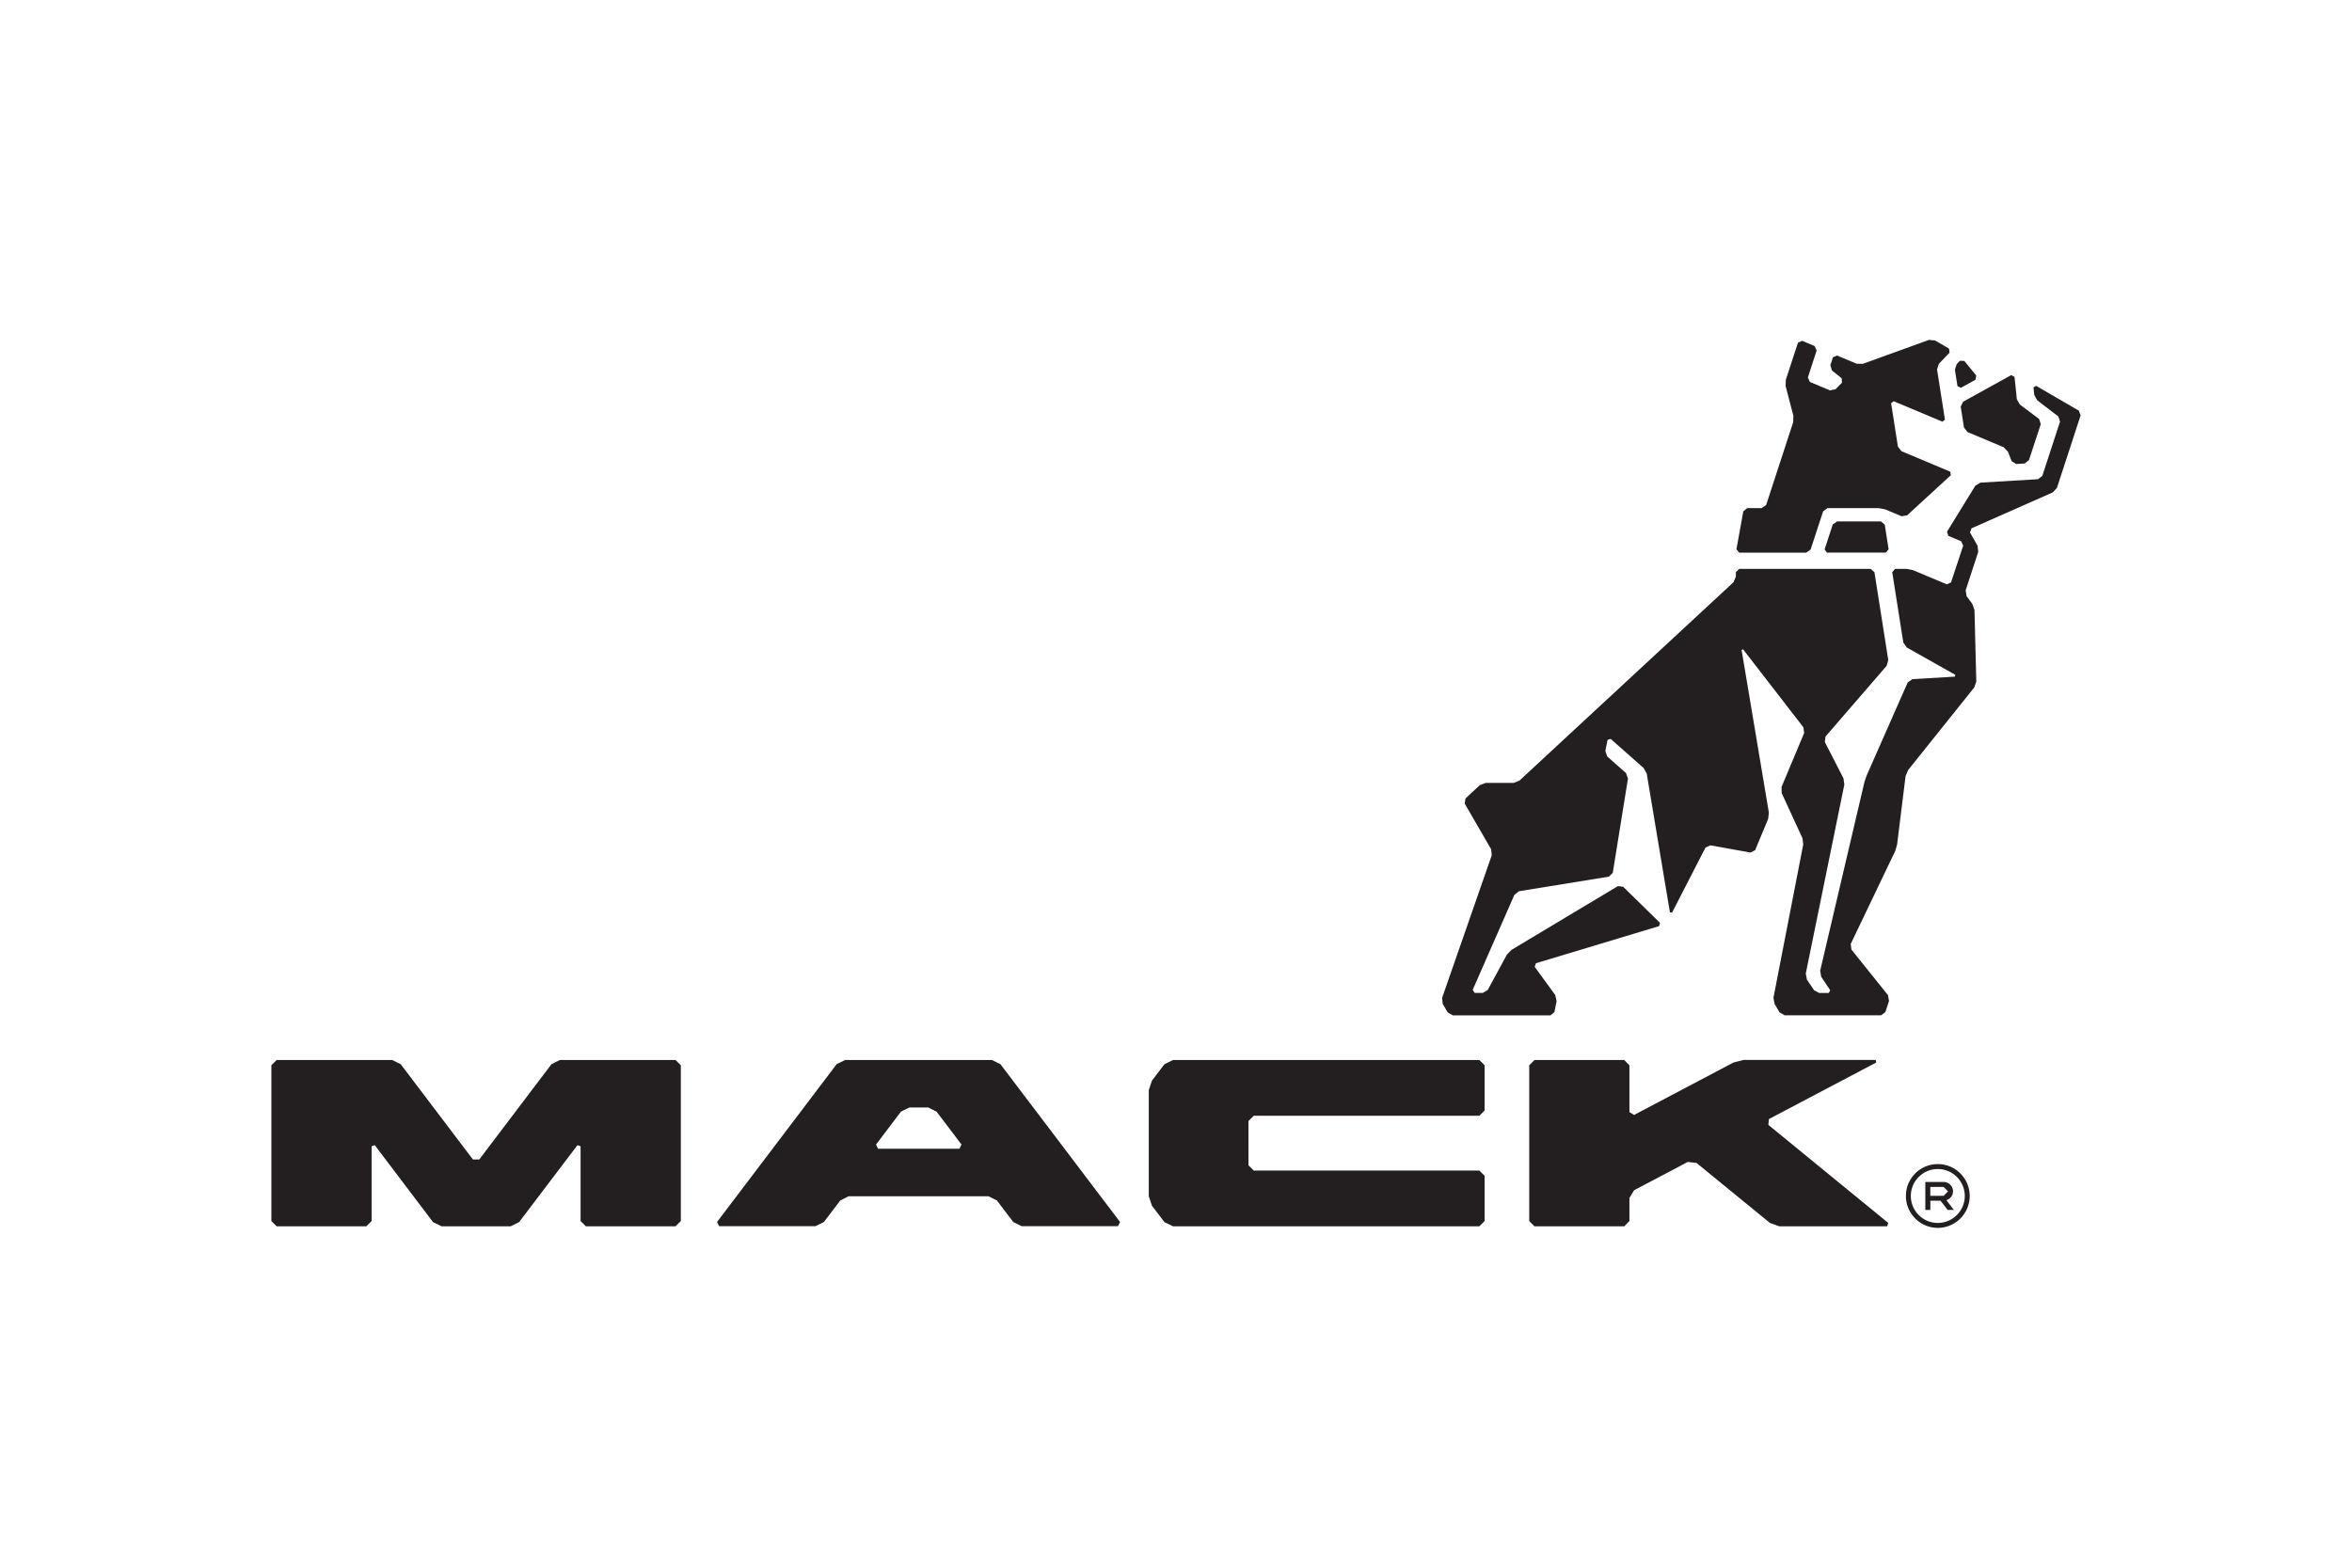 <svg xmlns="http://www.w3.org/2000/svg" height="800" width="1200" viewBox="-7.44 -6.088 64.482 36.525"><path d="M11.081 19.747H7.91l-.231.115L5.7 22.474h-.175l-1.979-2.611-.231-.115H.144L0 19.891v4.272l.144.144h2.46l.144-.144v-2.051l.087-.029 1.597 2.109.233.115h1.896l.231-.115 1.599-2.109.086.029v2.051l.145.144h2.459l.144-.144v-4.272l-.144-.144m7.782 2.433h-2.23l-.056-.114.684-.904.233-.114h.511l.231.114.685.904-.058.114m1.124-2.319l-.231-.114h-4.027l-.231.114-3.28 4.329.058.114h2.641l.231-.115.448-.59.231-.116H19.66l.231.116.448.59.23.115H23.21l.058-.114m9.849-4.442h-8.4l-.233.115-.343.451-.086.259v2.91l.086.259.343.451.233.114h8.4l.145-.144v-1.24l-.145-.144h-6.185l-.144-.145V21.42l.144-.144h6.185l.145-.145v-1.24l-.145-.144m7.924 1.779l.015-.159 2.944-1.552-.016-.069h-3.626l-.271.069-2.726 1.438-.129-.077v-1.284l-.142-.145h-2.46l-.145.145v4.271l.145.145h2.46l.142-.145V23.53l.129-.212 1.469-.775.239.025 2.015 1.647.256.092h2.956l.032-.092m1.153-.743v-.244h.365l.121.121-.121.122zm.623-.122a.258.258 0 00-.258-.258h-.502v.767h.138v-.253h.28l.194.253h.171l-.205-.268c.104-.034.182-.126.182-.242" fill="#231f20"/><path d="M45.686 24.215c-.408 0-.739-.333-.739-.739a.739.739 0 01.739-.739c.407 0 .74.331.74.739 0 .406-.333.739-.74.739m0-1.614c-.483 0-.874.393-.874.875 0 .481.391.874.874.874.484 0 .875-.393.875-.874 0-.482-.391-.875-.875-.875M40.241 5.834H42.08l.12-.086.343-1.048.12-.086H44.07l.176.035.449.188.151-.026 1.198-1.1-.016-.096-1.336-.561-.099-.125-.186-1.191.07-.055 1.335.56.07-.055-.216-1.375.049-.156.294-.307-.016-.111-.38-.221L45.447 0l-1.816.657L43.46.654l-.536-.225-.113.051-.07.217.043.142.268.215.007.122-.179.18-.149.029-.551-.231-.056-.122.241-.74L42.31.17l-.344-.144-.113.051L41.52 1.095l-.005.175.212.812-.005.175-.741 2.269-.12.087h-.4l-.107.09-.188 1.04.075.09" fill="#231f20"/><path d="M44.127 4.978h-1.201l-.12.086-.223.682.063.087h1.615l.077-.091-.106-.675-.105-.09m2.099-3.709l.094.046.4-.221.021-.115-.328-.4-.121-.005-.087.091-.05.156m.159 1.009l.09.575.099.125.989.415.117.121.101.259.125.08.231-.014.119-.092.324-.986-.045-.142-.527-.396-.083-.145-.064-.615-.089-.048-1.321.73-.066.134" fill="#231f20"/><path d="M49.551 1.94L48.38 1.26l-.07.045.021.206.081.146.581.445.044.142-.485 1.485-.12.092-1.579.094L46.715 4l-.776 1.261.036.113.352.149.055.121-.334 1.009-.114.051-.927-.389-.175-.035h-.318l-.077.09.304 1.93.094.135 1.331.75-.011.05-1.164.068-.129.089-1.126 2.553-.059.171-1.216 5.185.029.164.247.37-.04.075h-.26l-.142-.075-.196-.292-.033-.165 1.058-5.184-.024-.171-.511-.995.018-.151 1.676-1.938.045-.16-.379-2.408-.105-.091h-3.603l-.091.092v.121l-.066.154-5.869 5.44-.158.062H33.29l-.159.061-.394.366-.02.141.724 1.252.016.166-1.36 3.908.016.165.138.235.138.08h2.678l.109-.09.059-.302-.036-.164-.564-.774.034-.099 3.379-1.019.021-.09-1.009-.988-.144-.018-2.921 1.751-.122.128-.526.969-.134.08H32.99l-.055-.083 1.144-2.607.126-.098 2.465-.4.105-.105.417-2.584-.054-.151-.515-.455-.051-.15.06-.304.085-.029.905.8.084.151.636 3.805.058.009.916-1.781.133-.065 1.104.199.126-.068.356-.853.02-.174-.748-4.46.041-.018 1.654 2.139.02.156-.619 1.478.003.168.57 1.239.021.172-.816 4.199.028.169.139.235.136.08H44.13l.119-.087.1-.307-.029-.159-1.002-1.249-.019-.154 1.22-2.549.051-.174.233-1.881.069-.164 1.814-2.266.056-.163-.05-1.96-.058-.165-.158-.215-.026-.16.345-1.054-.018-.166-.207-.365.039-.115 2.23-.986.113-.122.65-1.989-.05-.134" fill="#231f20"/></svg>